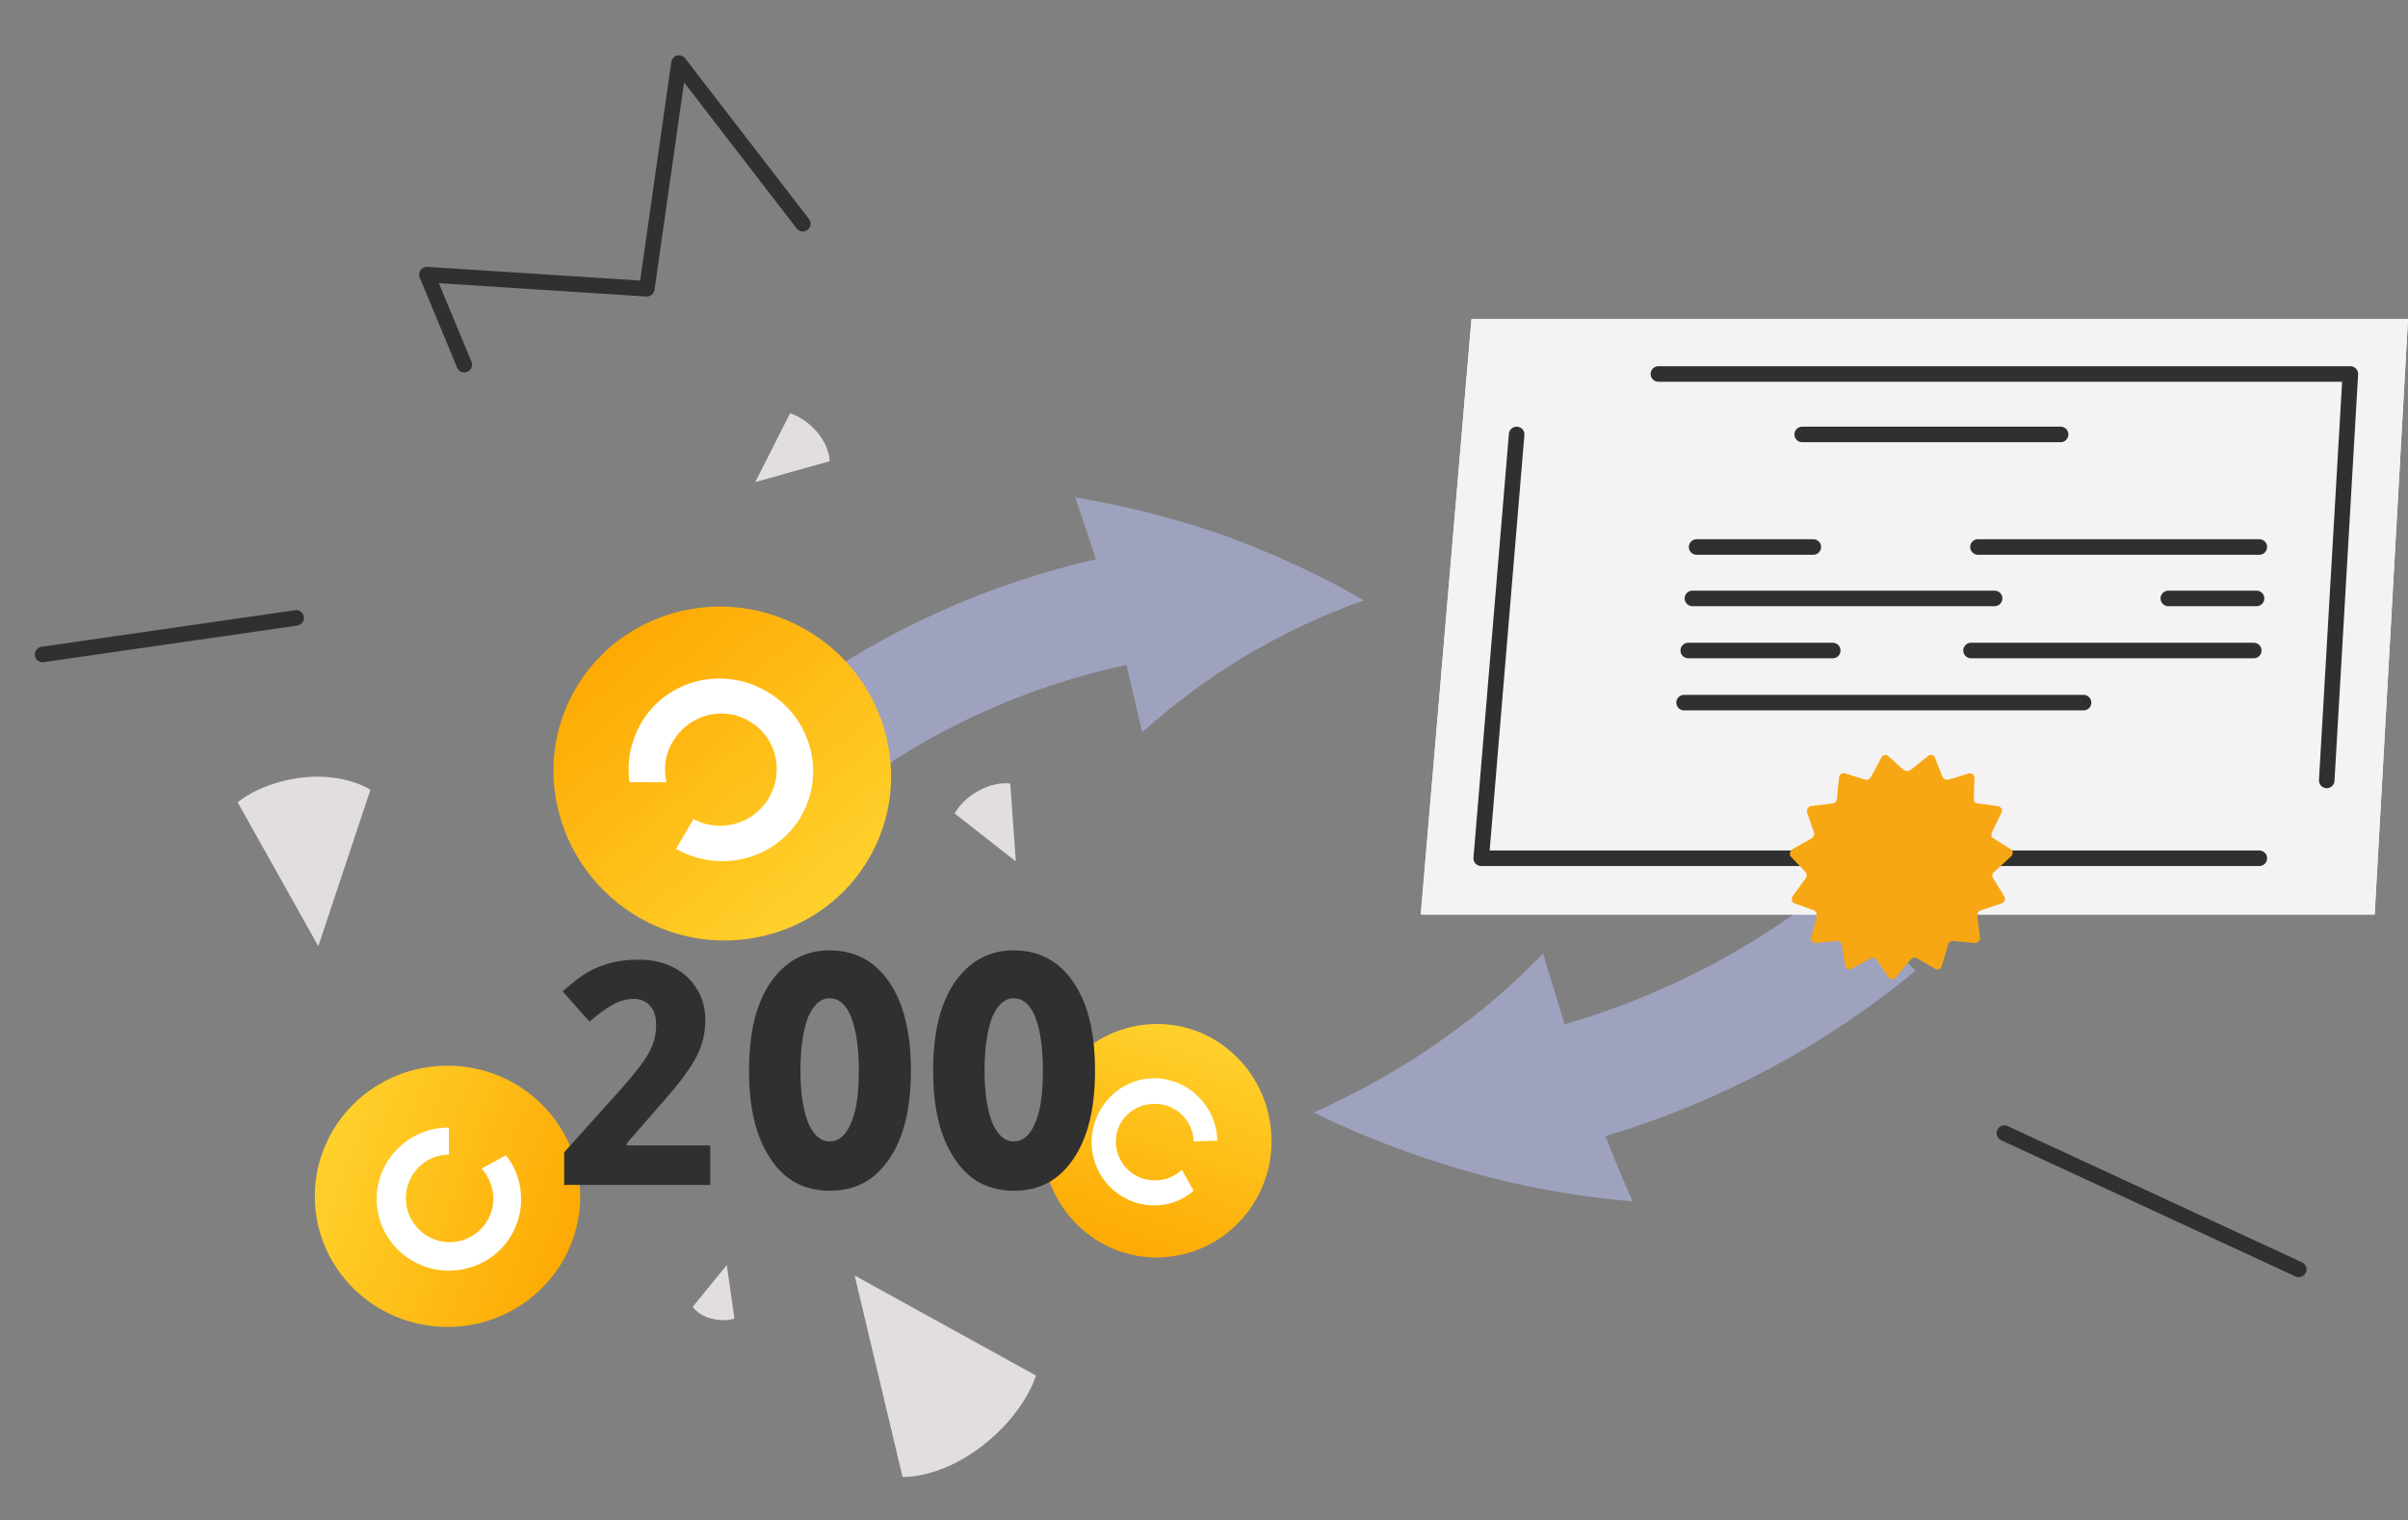 <svg width="472" height="298" viewBox="0 0 472 298" fill="none" xmlns="http://www.w3.org/2000/svg">
<rect x="0" y="0" width="472" height="298" fill="#808080" stroke="none"/>
<g clip-path="url(#clip0_2488_49355)">
<path d="M223.895 143.559C229.75 138.256 236.326 133.284 243.518 128.929C250.846 124.559 258.775 120.671 267.349 117.671C259.007 112.837 249.912 108.633 240.486 105.151C231.075 101.804 221.062 99.208 210.732 97.47C212.142 101.562 213.552 105.653 214.812 109.625C193.558 114.433 173.865 123.454 156.71 135.62C161.292 141.143 165.753 146.817 170.079 152.505C184.947 141.961 202.188 134.307 220.794 130.338C221.828 134.745 222.861 139.152 223.895 143.559Z" fill="#9EA2BE"/>
<path d="M302.457 186.877C296.601 193.005 289.792 198.861 282.302 204.036C274.812 209.347 266.505 213.977 257.518 218.062C266.914 222.692 276.991 226.505 287.341 229.501C297.827 232.497 308.721 234.54 320.024 235.493C318.117 231.272 316.347 226.914 314.713 222.692C337.319 215.883 357.882 204.853 375.449 190.282C370.138 184.698 364.827 178.843 359.788 172.987C344.536 185.379 326.56 195.048 306.678 200.768C305.317 196.137 303.819 191.507 302.457 186.877Z" fill="#9EA2BE"/>
<path d="M465.464 179.252H278.49L288.431 62.546H472.001L465.464 179.252Z" fill="white"/>
<path d="M465.464 179.252H278.49L288.431 62.546H472.001L465.464 179.252Z" fill="#F4F2F2"/>
<path d="M325.065 73.303H460.7L456.07 152.968" stroke="#303031" stroke-width="3.045" stroke-miterlimit="1.642" stroke-linecap="round" stroke-linejoin="round"/>
<path d="M442.859 168.22H290.338L297.283 85.151" stroke="#303031" stroke-width="3.045" stroke-miterlimit="1.642" stroke-linecap="round" stroke-linejoin="round"/>
<path d="M353.253 85.151H403.912" stroke="#303031" stroke-width="3.045" stroke-miterlimit="1.642" stroke-linecap="round" stroke-linejoin="round"/>
<path d="M387.706 107.212H442.859" stroke="#303031" stroke-width="3.045" stroke-miterlimit="1.642" stroke-linecap="round" stroke-linejoin="round"/>
<path d="M332.555 107.212H355.433" stroke="#303031" stroke-width="3.045" stroke-miterlimit="1.642" stroke-linecap="round" stroke-linejoin="round"/>
<path d="M425.02 117.291H442.314" stroke="#303031" stroke-width="3.045" stroke-miterlimit="1.642" stroke-linecap="round" stroke-linejoin="round"/>
<path d="M331.736 117.291H390.974" stroke="#303031" stroke-width="3.045" stroke-miterlimit="1.642" stroke-linecap="round" stroke-linejoin="round"/>
<path d="M386.345 127.504H441.77" stroke="#303031" stroke-width="3.045" stroke-miterlimit="1.642" stroke-linecap="round" stroke-linejoin="round"/>
<path d="M330.919 127.504H359.244" stroke="#303031" stroke-width="3.045" stroke-miterlimit="1.642" stroke-linecap="round" stroke-linejoin="round"/>
<path d="M330.101 137.716H408.404" stroke="#303031" stroke-width="3.045" stroke-miterlimit="1.642" stroke-linecap="round" stroke-linejoin="round"/>
<path d="M374.496 150.926L377.901 148.202C378.309 147.794 379.126 147.93 379.263 148.475L380.761 152.288C380.897 152.696 381.305 152.832 381.85 152.832L385.935 151.607C386.48 151.471 387.025 151.879 387.025 152.424L386.889 156.646C386.889 157.054 387.161 157.463 387.57 157.463L391.655 158.007C392.2 158.143 392.608 158.688 392.336 159.233L390.429 163.182C390.293 163.591 390.293 164.135 390.702 164.272L394.106 166.45C394.651 166.723 394.651 167.54 394.106 167.948L390.838 170.944C390.429 171.217 390.429 171.761 390.702 172.17L392.881 175.711C393.153 176.255 392.881 176.936 392.336 177.072L388.25 178.434C387.842 178.57 387.57 178.979 387.57 179.524L388.114 183.745C388.25 184.29 387.706 184.835 387.025 184.835L382.803 184.426C382.395 184.426 381.986 184.698 381.85 185.107L380.624 189.329C380.488 189.873 379.807 190.282 379.263 189.873L375.722 187.831C375.313 187.558 374.905 187.694 374.496 188.103L371.637 191.507C371.228 192.052 370.547 192.052 370.139 191.507L367.824 188.103C367.551 187.694 367.143 187.694 366.734 187.831L362.921 189.873C362.376 190.146 361.695 189.873 361.695 189.329L361.015 185.107C360.878 184.698 360.606 184.426 360.061 184.426L355.84 184.835C355.295 184.835 354.75 184.29 355.023 183.745L356.112 179.524C356.248 179.115 355.976 178.707 355.567 178.434L351.754 177.072C351.21 176.936 351.073 176.119 351.346 175.711L353.933 172.17C354.206 171.761 354.206 171.353 353.933 170.944L351.073 167.948C350.665 167.54 350.801 166.859 351.346 166.45L355.159 164.272C355.567 163.999 355.704 163.591 355.567 163.182L354.206 159.233C354.069 158.688 354.478 158.007 355.023 158.007L359.244 157.463C359.653 157.463 360.061 157.054 360.061 156.646L360.47 152.424C360.47 151.879 361.151 151.335 361.695 151.607L365.645 152.832C366.053 152.969 366.462 152.696 366.734 152.288L368.777 148.475C369.049 147.93 369.73 147.794 370.139 148.202L373.135 150.926C373.679 151.198 374.224 151.198 374.496 150.926Z" fill="#F6A713"/>
<path d="M87.718 260.082C102.083 260.082 113.729 248.62 113.729 234.481C113.729 220.341 102.083 208.879 87.718 208.879C73.353 208.879 61.708 220.341 61.708 234.481C61.708 248.62 73.353 260.082 87.718 260.082Z" fill="url(#paint0_linear_2488_49355)"/>
<path fill-rule="evenodd" clip-rule="evenodd" d="M94.39 229.032C95.752 230.53 96.705 232.709 96.705 234.888C96.705 239.654 92.892 243.467 88.126 243.467C83.36 243.467 79.547 239.518 79.547 234.888C79.547 230.258 83.224 226.309 87.99 226.309V220.998C80.228 220.998 73.827 227.262 73.827 235.024C73.827 242.786 80.228 249.051 87.99 249.051C95.888 249.051 102.152 242.786 102.152 235.024C102.152 231.756 101.063 228.76 99.156 226.445L94.39 229.032Z" fill="white"/>
<path d="M249.228 223.178C249.5 235.842 239.559 246.192 227.167 246.464C214.774 246.737 204.561 236.659 204.289 223.995C204.016 211.33 213.957 200.98 226.35 200.708C238.742 200.436 248.955 210.513 249.228 223.178Z" fill="url(#paint1_linear_2488_49355)"/>
<path fill-rule="evenodd" clip-rule="evenodd" d="M231.661 229.304C230.3 230.53 228.529 231.347 226.487 231.347C222.401 231.483 218.86 228.215 218.724 223.993C218.588 219.772 221.993 216.367 226.214 216.367C230.3 216.231 233.84 219.499 233.976 223.721L238.606 223.585C238.47 216.776 232.887 211.329 226.078 211.329C219.269 211.465 213.958 217.184 213.958 223.993C214.094 230.939 219.678 236.386 226.487 236.25C229.346 236.25 231.934 235.16 233.976 233.39L231.661 229.304Z" fill="white"/>
<path d="M125.304 179.873C109.371 170.613 103.787 150.595 112.775 135.07C121.763 119.546 141.918 114.235 157.851 123.359C173.784 132.483 179.367 152.638 170.379 168.162C161.391 183.686 141.237 188.997 125.304 179.873Z" fill="url(#paint2_linear_2488_49355)"/>
<path fill-rule="evenodd" clip-rule="evenodd" d="M130.614 153.318C130.07 150.731 130.342 147.871 131.84 145.42C134.836 140.245 141.509 138.202 146.82 141.334C152.131 144.33 153.765 151.139 150.769 156.314C147.773 161.489 141.236 163.395 135.925 160.536L132.521 166.391C141.236 171.294 152.131 168.434 157.033 159.991C161.936 151.412 158.94 140.517 150.224 135.479C141.509 130.44 130.478 133.3 125.576 141.879C123.533 145.556 122.852 149.505 123.397 153.318H130.614Z" fill="white"/>
<path d="M148.046 94.488L154.855 81.006C154.855 81.006 157.578 81.687 160.166 84.683C162.753 87.815 162.617 90.403 162.617 90.403L148.046 94.488Z" fill="#E2DEDE"/>
<path d="M142.463 247.961L143.961 258.447C143.961 258.447 142.19 259.128 139.467 258.447C136.743 257.766 135.79 256.132 135.79 256.132L142.463 247.961Z" fill="#E2DEDE"/>
<path d="M199.115 168.843L187.131 159.446C187.131 159.446 188.356 156.859 191.897 154.952C195.438 153.046 198.025 153.591 198.025 153.591L199.115 168.843Z" fill="#E2DEDE"/>
<path d="M62.39 185.457L46.593 157.268C46.593 157.268 50.95 153.319 59.53 152.365C67.973 151.548 72.603 154.817 72.603 154.817L62.39 185.457Z" fill="#E2DEDE"/>
<path d="M167.521 250.004L203.063 269.613C203.063 269.613 201.021 276.831 192.578 283.368C184.134 289.904 176.917 289.496 176.917 289.496L167.521 250.004Z" fill="#E2DEDE"/>
<path d="M146.82 209.833C146.82 202.479 148.182 196.76 151.042 192.538C153.902 188.453 157.715 186.274 162.617 186.274C167.52 186.274 171.469 188.317 174.329 192.538C177.188 196.76 178.55 202.479 178.55 209.833C178.55 217.187 177.188 222.906 174.329 227.128C171.469 231.349 167.656 233.392 162.617 233.392C157.715 233.392 153.765 231.349 151.042 227.128C148.182 222.906 146.82 217.187 146.82 209.833ZM156.898 209.833C156.898 214.191 157.442 217.595 158.396 220.046C159.485 222.498 160.847 223.723 162.617 223.723C164.387 223.723 165.885 222.498 166.839 220.046C167.928 217.595 168.337 214.191 168.337 209.697C168.337 205.339 167.792 201.798 166.839 199.347C165.885 196.896 164.387 195.67 162.617 195.67C160.847 195.67 159.485 196.896 158.396 199.347C157.442 201.935 156.898 205.339 156.898 209.833Z" fill="#303031"/>
<path d="M182.909 209.833C182.909 202.479 184.271 196.76 187.131 192.538C189.991 188.453 193.804 186.274 198.706 186.274C203.608 186.274 207.558 188.317 210.417 192.538C213.277 196.76 214.639 202.479 214.639 209.833C214.639 217.187 213.277 222.906 210.417 227.128C207.558 231.349 203.745 233.392 198.706 233.392C193.804 233.392 189.854 231.349 187.131 227.128C184.271 222.906 182.909 217.187 182.909 209.833ZM192.986 209.833C192.986 214.191 193.531 217.595 194.484 220.046C195.574 222.498 196.936 223.723 198.706 223.723C200.476 223.723 201.974 222.498 202.928 220.046C204.017 217.595 204.426 214.191 204.426 209.697C204.426 205.339 203.881 201.798 202.928 199.347C201.974 196.896 200.476 195.67 198.706 195.67C196.936 195.67 195.574 196.896 194.484 199.347C193.531 201.935 192.986 205.339 192.986 209.833Z" fill="#303031"/>
<path d="M139.209 232.251H110.586V225.849L120.526 214.812C122.562 212.536 124.159 210.646 125.316 209.142C126.514 207.597 127.352 206.215 127.831 204.995C128.35 203.735 128.61 202.394 128.61 200.971C128.61 199.223 128.191 197.922 127.352 197.069C126.554 196.215 125.516 195.788 124.239 195.788C122.841 195.788 121.444 196.174 120.047 196.947C118.69 197.719 117.192 198.817 115.556 200.239L110.286 194.325C111.484 193.227 112.741 192.211 114.059 191.276C115.376 190.341 116.933 189.589 118.729 189.02C120.526 188.41 122.682 188.105 125.197 188.105C127.871 188.105 130.187 188.634 132.143 189.691C134.099 190.707 135.596 192.109 136.634 193.898C137.712 195.646 138.251 197.638 138.251 199.873C138.251 201.703 137.991 203.369 137.472 204.873C136.953 206.377 136.195 207.861 135.197 209.324C134.239 210.788 133.081 212.312 131.724 213.898C130.366 215.442 128.849 217.19 127.173 219.141L122.861 224.08L122.801 224.507H139.209V232.251Z" fill="#303031"/>
</g>
<path d="M157.365 43.854L133.092 12.361L126.782 56.601L83.676 53.824L91.009 71.472" stroke="#303031" stroke-width="3.045" stroke-miterlimit="1.642" stroke-linecap="round" stroke-linejoin="round"/>
<path d="M58.044 121.111L8.348 128.276" stroke="#303031" stroke-width="3.045" stroke-miterlimit="1.642" stroke-linecap="round" stroke-linejoin="round"/>
<path d="M392.878 222.098L450.592 248.809" stroke="#303031" stroke-width="3.045" stroke-miterlimit="1.642" stroke-linecap="round" stroke-linejoin="round"/>
<defs>
<linearGradient id="paint0_linear_2488_49355" x1="64.528" y1="226.342" x2="115.944" y2="244.567" gradientUnits="userSpaceOnUse">
<stop stop-color="#FFD02B"/>
<stop offset="1" stop-color="#FDA700"/>
</linearGradient>
<linearGradient id="paint1_linear_2488_49355" x1="233.457" y1="203.033" x2="218.219" y2="248.484" gradientUnits="userSpaceOnUse">
<stop stop-color="#FFD02B"/>
<stop offset="1" stop-color="#FDA700"/>
</linearGradient>
<linearGradient id="paint2_linear_2488_49355" x1="162.167" y1="175.203" x2="116.909" y2="122.296" gradientUnits="userSpaceOnUse">
<stop stop-color="#FFD02B"/>
<stop offset="1" stop-color="#FDA700"/>
</linearGradient>
<clipPath id="clip0_2488_49355">
<rect width="471.317" height="235.454" fill="white" transform="translate(0.684 62.546)"/>
</clipPath>
</defs>
</svg>
